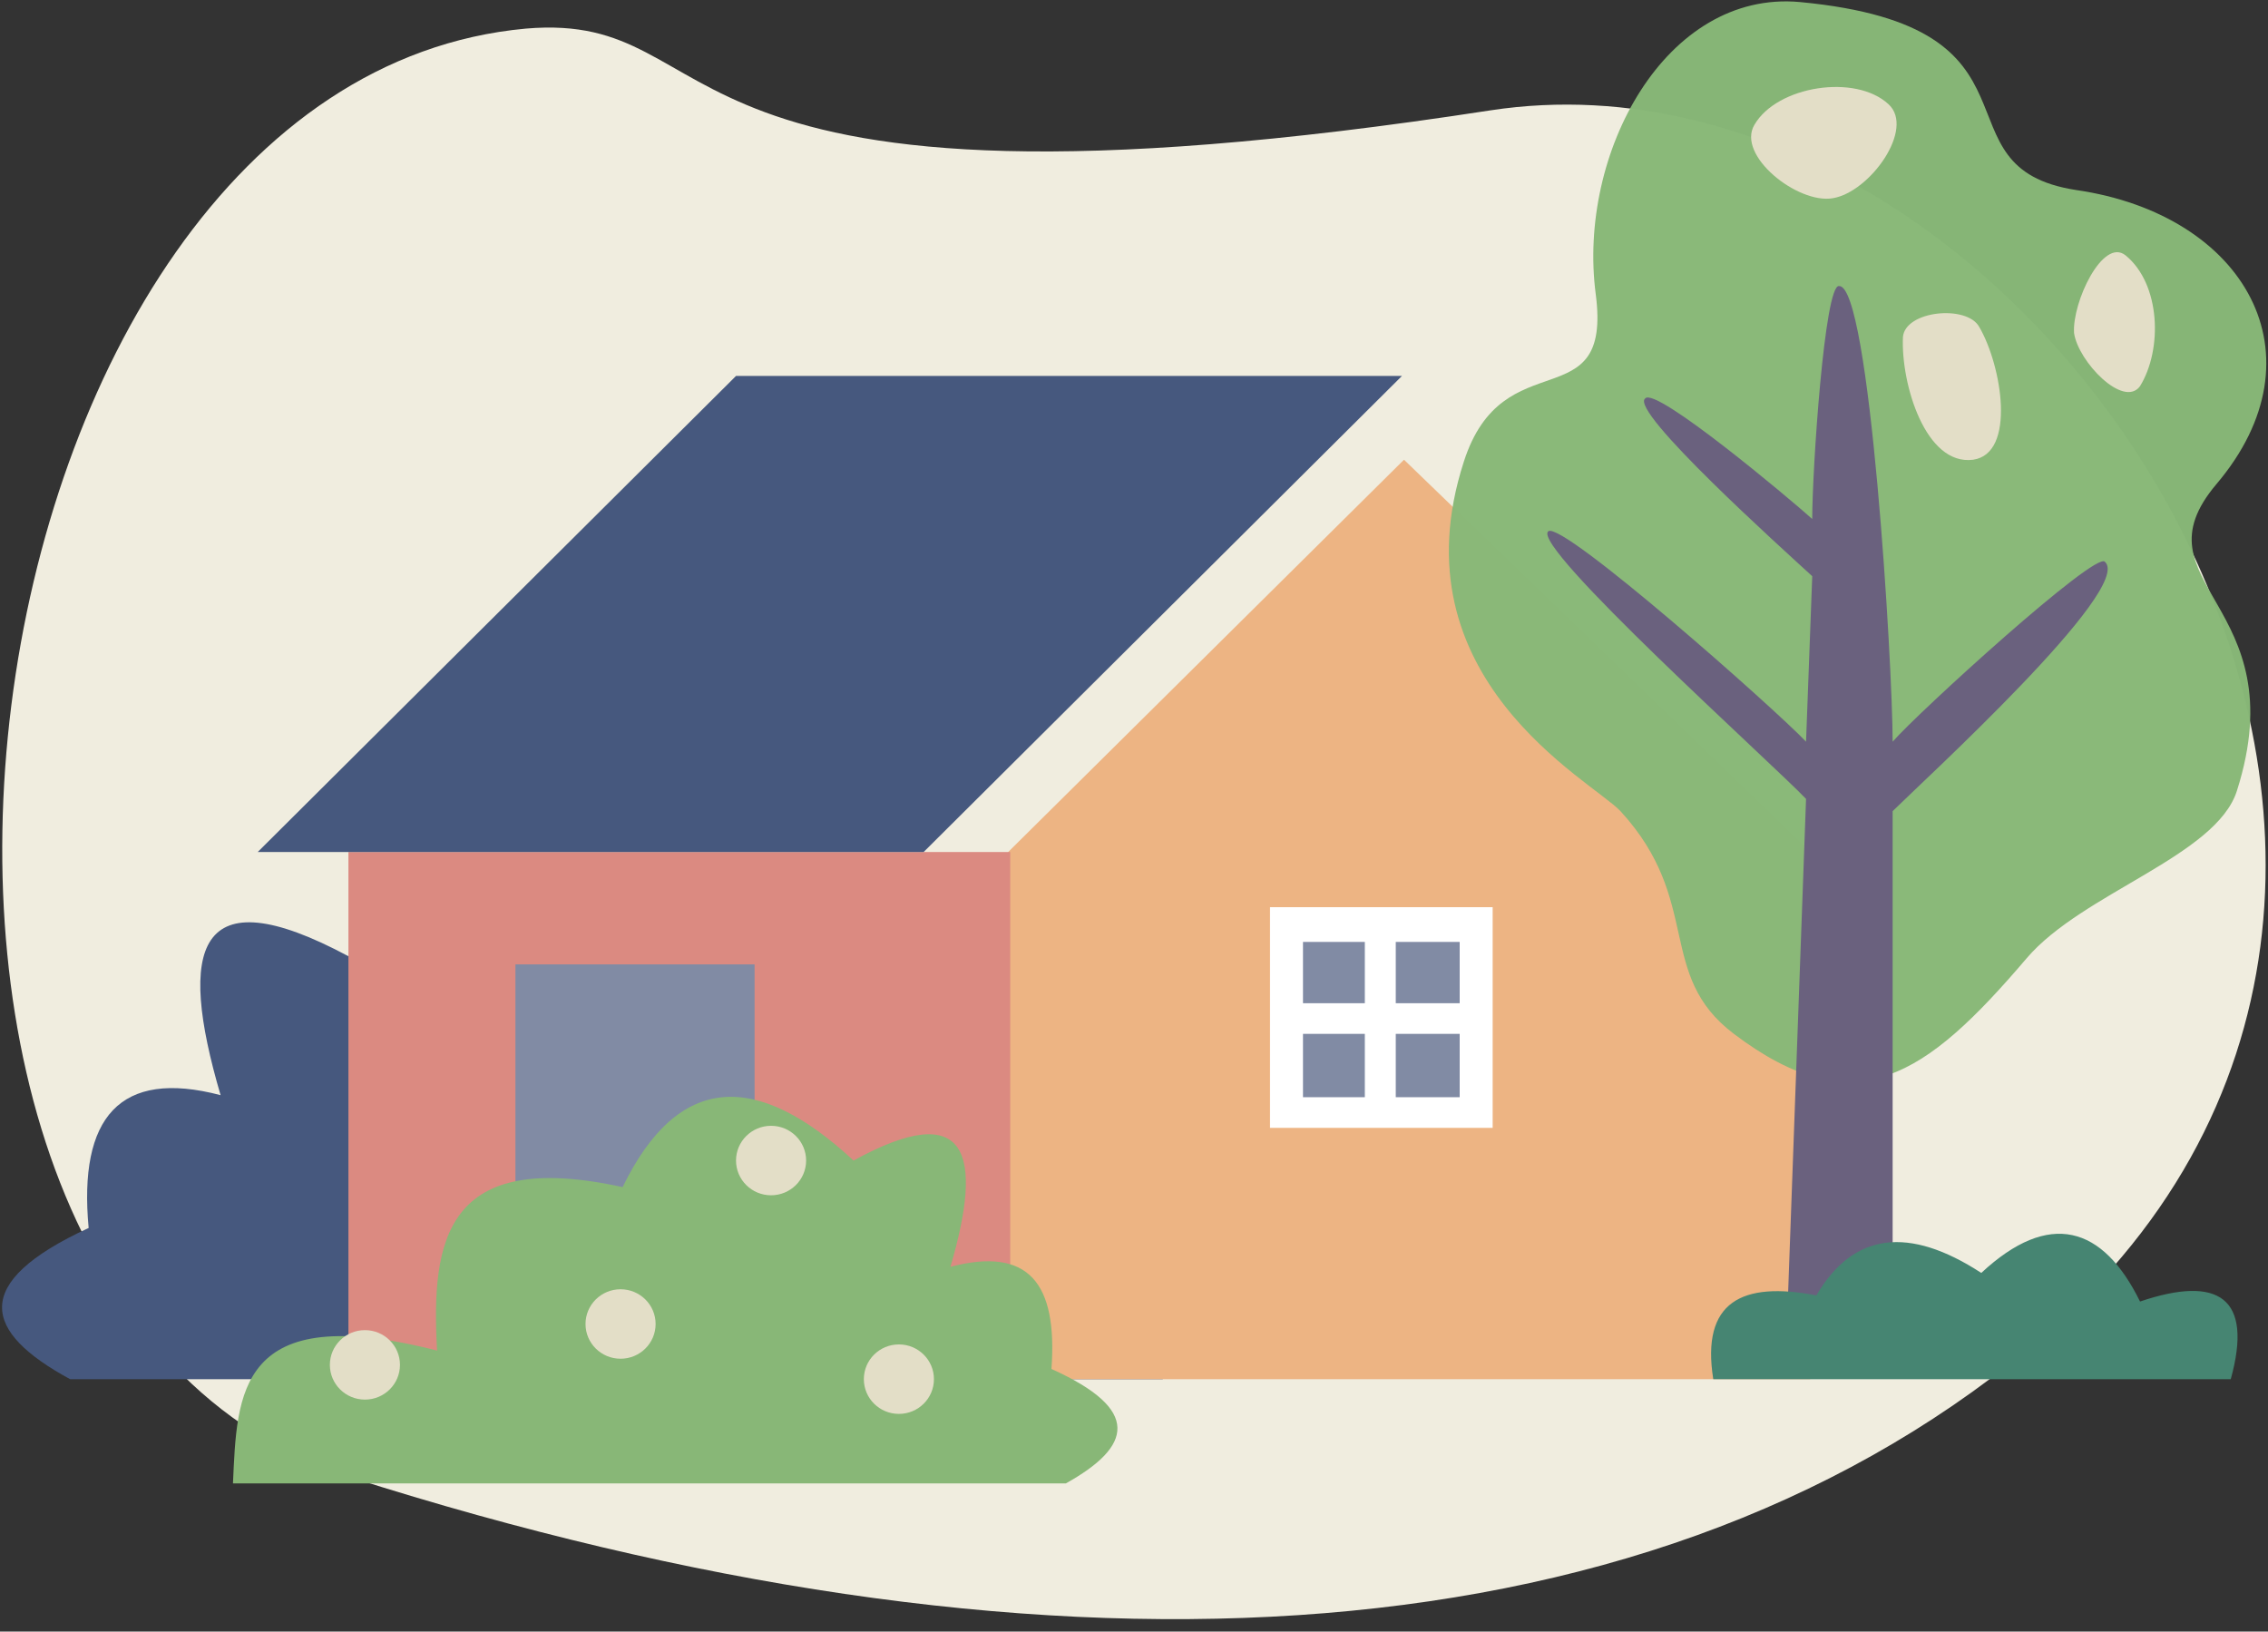 <svg xmlns="http://www.w3.org/2000/svg" width="139" height="100" viewBox="0 0 139 100">
    <rect x="0" y="0" width="139" height="100" fill="#333333" stroke="none"/>
    <g fill="none" fill-rule="evenodd">
        <path fill="#F0EDDF" d="M91.355 6.762C38.54 14.902 45.362.626 32.221 1.753-3.16 5.01-12.89 79.52 21.48 90.54c41.697 13.274 78.846 11.896 102.853-7.89 34.622-28.552.758-81.022-32.979-75.888z"/>
        <path fill="#46587E" d="M54.838 74.01c16.048-4.258 16.048 3.255 16.427 10.519H4.296c-5.307-2.88-6.191-5.886 1.137-9.267-.631-6.762 1.896-9.768 8.087-8.14-2.653-9.016-1.516-13.525 7.834-8.515 7.834-7.138 14.152-7.138 18.448 2.128 14.278-3.13 15.542 4.383 15.036 13.275z"/>
        <path fill="#F0EDDF" d="M116.121 52.22H56.607l29.315-29.178z"/>
        <path fill="#EDB483" d="M86.048 28.176L110.94 52.22v32.309H61.788v-32.31z"/>
        <path fill="#DB8A81" d="M21.354 52.22h40.56v32.309h-40.56z"/>
        <path fill="#818BA4" d="M31.589 59.107h14.657v25.421H31.589z"/>
        <path fill="#46587E" d="M45.109 23.042L15.794 52.22h40.813l29.315-29.178z"/>
        <path fill="#88B777" d="M26.787 82.776c-12.256-3.131-12.256 2.63-12.509 8.14h51.048c4.043-2.255 4.675-4.509-.885-7.013.38-5.26-1.39-7.514-6.19-6.262 2.02-6.887 1.136-10.394-5.94-6.512-5.938-5.51-10.74-5.384-14.152 1.628-10.866-2.379-11.75 3.256-11.372 10.019z"/>
        <g fill="#E3DEC7" transform="translate(20.217 69)">
            <ellipse cx="17.816" cy="12.147" rx="2.148" ry="2.129"/>
            <ellipse cx="27.04" cy="2.129" rx="2.148" ry="2.129"/>
            <ellipse cx="34.874" cy="15.528" rx="2.148" ry="2.129"/>
            <ellipse cx="2.148" cy="14.652" rx="2.148" ry="2.129"/>
        </g>
        <path fill="#88B777" fill-opacity=".98" d="M110.309.125c15.92 1.503 7.96 10.144 16.931 11.521 10.362 1.503 15.29 10.144 8.593 18.033-5.181 6.136 4.927 7.263 1.263 18.784-1.263 4.007-9.477 6.261-12.888 10.269-6.192 7.263-10.488 10.268-17.943 4.633-4.801-3.631-1.895-8.14-6.95-13.65-1.768-1.878-13.898-8.14-9.602-21.414 2.4-7.513 9.097-2.504 8.086-10.268-1.137-8.64 4.297-18.66 12.51-17.908z"/>
        <path fill="#6A617E" fill-rule="nonzero" d="M109.424 83.777l1.264-34.813c-2.022-2.129-16.932-15.528-15.795-16.405.885-.626 13.9 10.895 15.795 12.899l.379-10.144c-1.77-1.628-11.246-10.143-10.235-10.895.632-.751 8.845 6.137 10.235 7.389 0-3.006.758-14.401 1.642-14.276 1.896-.125 3.286 23.292 3.286 27.926 1.516-1.754 12.509-11.772 13.014-11.02 1.77 1.628-11.119 13.399-13.014 15.277v34.062h-6.57z"/>
        <path fill="#E3DEC7" d="M130.273 15.653c-1.39-1.127-3.285 2.88-3.159 4.76.253 1.752 3.033 4.633 4.043 3.255 1.39-2.254 1.264-6.261-.884-8.015zM107.529 7.64c1.39-2.38 6.191-3.13 8.213-1.252 1.643 1.502-1.137 5.384-3.412 5.76-2.148.376-5.938-2.63-4.801-4.508zm13.394 20.537c2.653-.375 1.769-5.76.379-8.14-.759-1.377-4.55-1.001-4.676.627-.126 2.88 1.39 7.889 4.297 7.513z"/>
        <path fill="#468572" d="M111.32 79.394c-4.55-.876-7.076.376-6.318 5.135h31.715c1.39-5.01-.758-6.387-5.56-4.759-2.274-4.633-5.56-5.635-9.729-1.753-4.422-2.88-7.834-2.505-10.108 1.377z"/>
        <path fill="#FFF" d="M77.835 55.601h13.646v13.525H77.835z"/>
        <path fill="#818BA4" d="M79.857 57.73h3.79v3.757h-3.79V57.73zm0 5.635h3.79v3.882h-3.79v-3.882zm5.686 0h3.917v3.882h-3.917v-3.882zm0-5.635h3.917v3.757h-3.917V57.73z"/>
    </g>
</svg>
